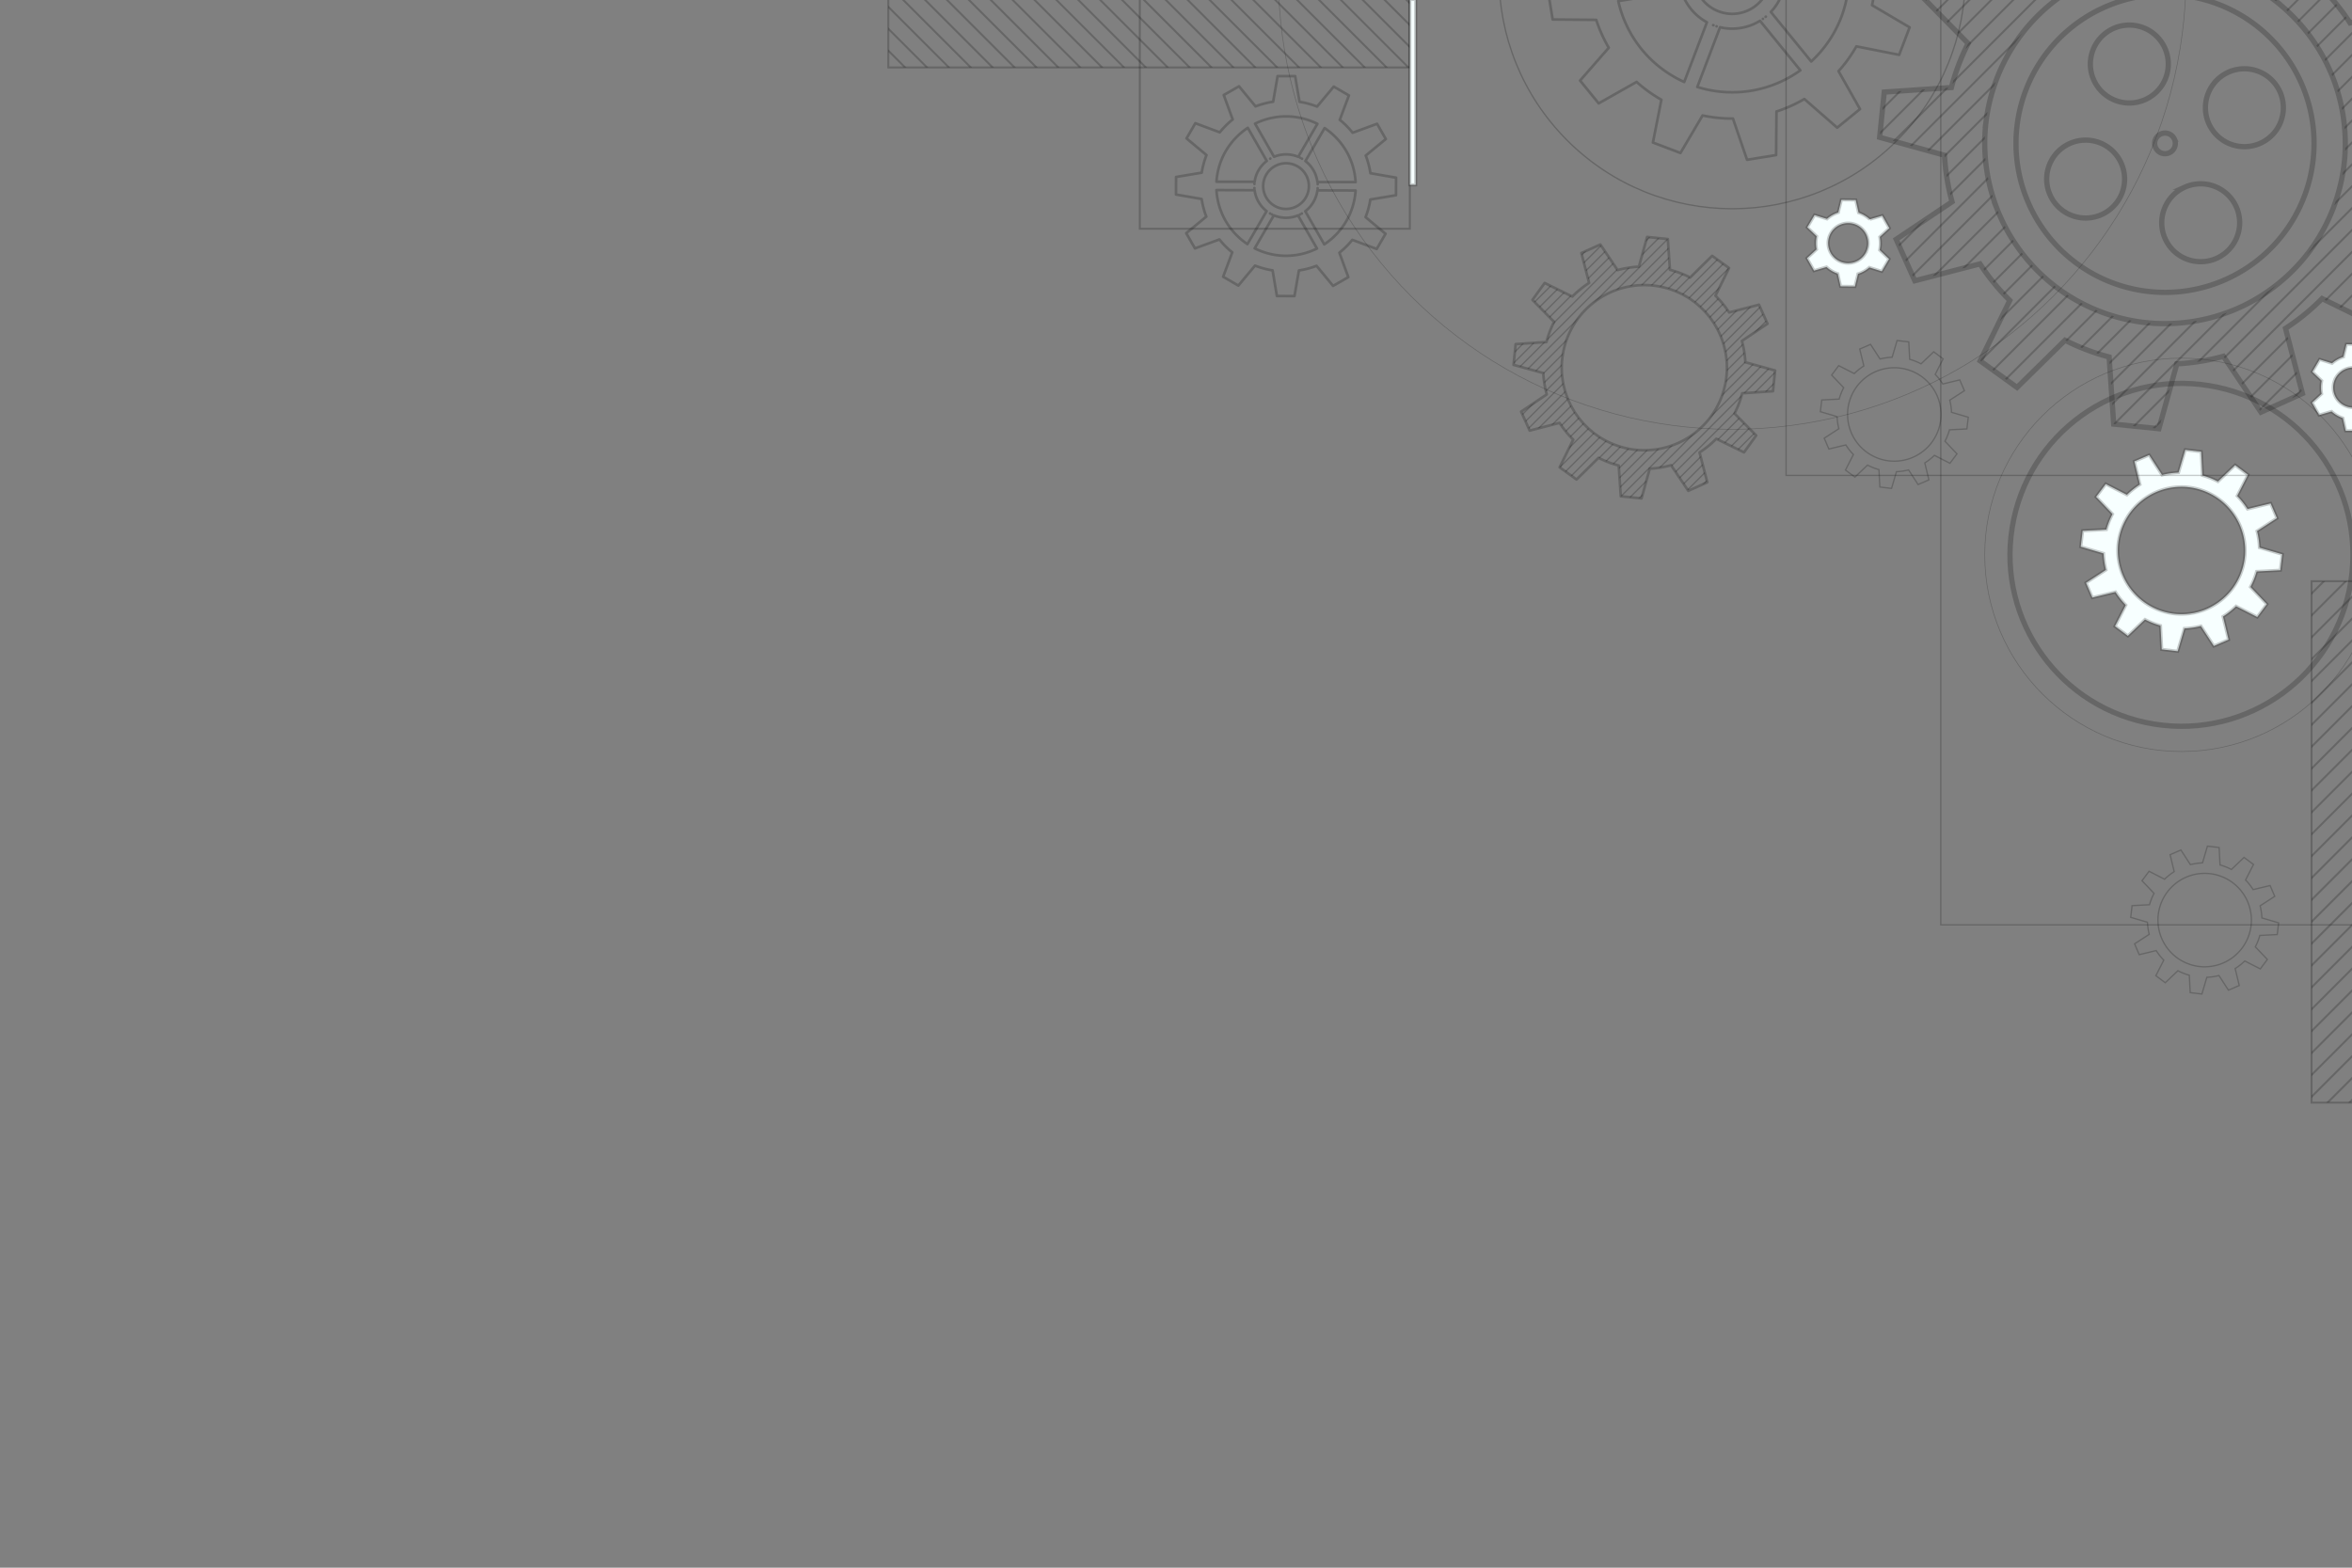 <svg xmlns="http://www.w3.org/2000/svg" xmlns:xlink="http://www.w3.org/1999/xlink" width="750" height="500" viewBox="0 0 750 500"><rect x="0" y="0" width="750" height="500" fill="#808080" stroke="none"/><defs><style>.a,.c,.e,.g,.h,.l{fill:none;}.a,.c,.d,.e,.g,.h,.l{stroke:rgba(0,0,0,0.2);}.b{clip-path:url(#a);}.c,.g,.h,.l{stroke-miterlimit:10;}.c{stroke-width:0.42px;}.d{fill:#f7ffff;}.e{stroke-linecap:round;stroke-linejoin:round;stroke-width:0.84px;}.f{clip-path:url(#b);}.g{stroke-width:0.63px;}.h{stroke-width:1.679px;}.i{clip-path:url(#c);}.j{clip-path:url(#d);}.k{clip-path:url(#e);}.l{stroke-width:0.21px;}</style><clipPath id="a"><rect class="a" width="750" height="500" transform="translate(750 500) rotate(180)"/></clipPath><clipPath id="b"><path class="a" d="M620.55,54.826c.06.457.122.914.191,1.371.041.27.086.539.129.809s.085.533.132.8c.079.457.165.911.253,1.365.015.079.029.159.045.239.024.123.045.246.07.369q.345,1.7.771,3.366c.1.408.216.814.328,1.219L604.654,76.328l5.943,13.22,20.774-5.384q1.383,2.125,2.93,4.162c.049.065.1.129.149.194q.422.549.852,1.093c.169.212.341.421.512.63s.343.424.519.633q.445.534.9,1.056c.053.061.1.122.157.182q1.683,1.925,3.49,3.707l-9.446,19.27,11.757,8.476,15.3-15.049q2.262,1.149,4.619,2.139c.075.032.151.062.226.093q.641.266,1.286.522c.252.1.506.194.76.29s.506.194.761.287c.435.16.871.313,1.308.464l.23.08q2.42.825,4.875,1.465l1.454,21.411,14.421,1.463,5.724-20.683q2.534-.135,5.071-.457l.237-.032c.37-.048.739-.094,1.108-.148.089-.013.179-.03.268-.043.27-.04.539-.085.808-.129s.534-.085.8-.132c.456-.079.91-.164,1.363-.252.064-.013.129-.023.193-.036l.047-.01q2.508-.495,4.954-1.168l11.965,17.815,13.22-5.944L728.8,104.739c.352-.229.705-.458,1.054-.695q1.426-.964,2.811-2c.1-.076.2-.154.3-.23l.038-.028c.053-.04.1-.081.155-.12.367-.281.733-.564,1.1-.853.211-.169.419-.34.629-.511s.424-.344.633-.519c.07-.058.141-.114.21-.172.285-.24.564-.485.844-.729l.184-.158q1.925-1.683,3.707-3.49l19.269,9.446,8.477-11.757-15.049-15.3Q754.307,75.359,755.3,73c.032-.078.063-.156.1-.234.176-.424.35-.849.518-1.278.1-.255.2-.512.294-.768s.191-.5.284-.753c.16-.438.314-.877.466-1.316.025-.075.052-.148.077-.222q.825-2.421,1.466-4.877L779.91,62.1l1.463-14.42L760.69,41.956q-.135-2.534-.457-5.07c-.01-.08-.021-.159-.032-.238q-.088-.688-.191-1.375c-.04-.271-.085-.539-.129-.809s-.085-.534-.132-.8c-.079-.456-.164-.91-.252-1.363-.016-.08-.03-.16-.046-.24q-.5-2.507-1.168-4.954L776.1,15.141l-5.944-13.22L749.38,7.3Q748,5.18,746.45,3.143c-.049-.065-.1-.129-.149-.193-.281-.367-.563-.732-.852-1.094-.169-.212-.341-.42-.511-.63s-.344-.424-.519-.633c-.3-.356-.6-.706-.9-1.055l-.158-.183q-1.683-1.924-3.49-3.707l9.446-19.269L737.559-32.1l-15.3,15.049Q720-18.2,717.64-19.189l-.217-.089q-.643-.269-1.294-.525c-.251-.1-.5-.193-.754-.289s-.509-.194-.766-.288c-.433-.159-.868-.312-1.3-.462l-.235-.082q-2.42-.825-4.874-1.465L706.742-43.8l-14.421-1.462L686.6-24.58q-2.532.136-5.07.457l-.241.032c-.368.048-.737.094-1.1.148-.089.014-.178.03-.267.043-.271.041-.54.086-.81.129s-.533.085-.8.132c-.456.079-.911.165-1.365.253l-.192.035-.047.01q-2.506.495-4.954,1.169L659.782-39.987l-13.22,5.943,5.384,20.774q-2.125,1.385-4.164,2.931l-.036.027-.148.115c-.369.283-.738.568-1.1.86-.209.166-.414.335-.621.5s-.429.348-.642.526l-.208.17c-.283.239-.56.482-.839.724-.063.055-.127.109-.19.165q-1.925,1.682-3.706,3.488L621.02-13.206,612.543-1.449l15.049,15.3q-1.149,2.26-2.139,4.618c-.032.075-.061.151-.093.225-.177.427-.352.855-.521,1.287-.011.026-.022.052-.032.078s-.02.047-.029.071c-.079.2-.153.407-.23.611-.1.253-.194.506-.287.761-.16.435-.313.871-.463,1.308-.027.077-.055.153-.081.23q-.823,2.42-1.465,4.875l-21.411,1.454-1.462,14.421,20.682,5.724q.137,2.532.457,5.07C620.528,54.664,620.54,54.744,620.55,54.826Zm45.2-61.042c.363-.172.731-.332,1.1-.495.336-.152.669-.307,1.008-.452l.261-.11a57.963,57.963,0,0,1,26.627-4.317l.281.021c.4.034.8.079,1.206.121.364.037.728.068,1.091.112l.279.036a57.945,57.945,0,0,1,25.22,9.574l.233.159c.33.229.653.468.978.7.3.215.6.426.894.647l.226.171a57.973,57.973,0,0,1,17.053,20.9c.04.084.081.167.121.251.174.37.337.744.5,1.117.149.33.3.658.444.991.037.086.073.173.109.259a57.951,57.951,0,0,1,4.318,26.64c-.007.086-.013.173-.02.26-.034.407-.08.811-.122,1.216-.037.367-.069.735-.113,1.1-.01.086-.022.172-.033.258A57.948,57.948,0,0,1,737.83,78.19l-.153.224c-.21.3-.429.6-.645.9-.235.329-.468.66-.711.984l-.165.217a57.97,57.97,0,0,1-20.909,17.057l-.246.118c-.341.161-.686.31-1.03.464-.361.164-.72.33-1.085.486l-.249.1A57.96,57.96,0,0,1,686,103.059c-.093-.007-.185-.013-.277-.021-.38-.031-.758-.075-1.136-.114s-.778-.073-1.167-.119l-.273-.035a57.955,57.955,0,0,1-25.225-9.579l-.227-.155c-.31-.215-.612-.439-.918-.66s-.644-.457-.96-.694l-.22-.167a57.946,57.946,0,0,1-17.056-20.909c-.04-.083-.08-.165-.119-.248-.157-.331-.3-.667-.452-1-.167-.37-.338-.738-.5-1.112-.036-.084-.071-.169-.106-.253a57.947,57.947,0,0,1-4.317-26.623c.007-.1.014-.2.022-.295.03-.366.072-.732.11-1.1.039-.4.074-.792.122-1.187.012-.1.025-.195.037-.292a57.962,57.962,0,0,1,9.572-25.207l.159-.232c.232-.335.475-.663.714-.993.212-.294.419-.591.637-.881l.171-.225A57.949,57.949,0,0,1,665.5-6.095Z"/></clipPath><clipPath id="c"><path class="a" d="M492.347,121.428c.028.21.056.419.088.629.018.124.039.247.059.37s.039.245.06.367c.036.209.076.417.116.625.007.037.013.073.021.11.011.056.02.112.032.169q.158.777.353,1.542c.048.187.1.373.15.559l-8.163,5.482,2.723,6.058,9.519-2.467q.635.974,1.343,1.907c.022.03.046.059.068.088.129.168.258.336.391.5.077.1.156.193.234.289s.158.194.238.29q.2.244.413.484l.072.083q.771.882,1.6,1.7l-4.328,8.829,5.387,3.885,7.01-6.9q1.037.526,2.116.98l.1.043q.292.121.589.239l.348.133c.116.044.232.089.349.131q.3.109.6.213l.106.037q1.109.376,2.233.671l.667,9.811,6.607.67,2.623-9.477q1.161-.063,2.324-.21l.109-.014c.169-.022.338-.043.507-.068l.123-.02c.124-.018.247-.039.37-.059s.245-.039.367-.06q.313-.055.625-.116l.088-.016.022-.005q1.149-.227,2.27-.535l5.482,8.163,6.058-2.724-2.467-9.518c.161-.106.323-.211.483-.319q.654-.442,1.288-.919c.046-.034.09-.07.136-.1l.017-.013.071-.055c.168-.129.336-.259.5-.391.1-.077.192-.156.288-.234l.291-.238c.031-.027.064-.052.1-.079.131-.11.259-.222.387-.334l.085-.072q.881-.771,1.7-1.6l8.83,4.328,3.884-5.387-6.9-7.01q.527-1.036.98-2.116c.015-.035.029-.071.044-.107.081-.194.161-.389.238-.585.046-.117.09-.235.134-.352s.088-.23.13-.345q.111-.3.214-.6c.012-.034.024-.067.035-.1q.378-1.108.672-2.235l9.811-.666.67-6.608-9.477-2.622q-.063-1.161-.209-2.324l-.015-.109q-.04-.315-.088-.63c-.018-.124-.039-.247-.059-.37s-.039-.245-.06-.367c-.036-.209-.076-.417-.116-.625l-.021-.11q-.227-1.149-.535-2.27l8.163-5.483L560.9,97.187l-9.519,2.467q-.635-.974-1.343-1.907c-.022-.03-.046-.059-.068-.089-.129-.168-.258-.335-.391-.5-.077-.1-.156-.193-.234-.289s-.158-.194-.238-.29c-.136-.163-.274-.323-.413-.483l-.072-.084q-.771-.882-1.6-1.7l4.328-8.83L545.962,81.6l-7.01,6.9q-1.037-.527-2.117-.981l-.1-.041q-.294-.123-.593-.24c-.114-.046-.23-.089-.345-.133s-.233-.089-.351-.132q-.3-.11-.6-.211l-.108-.038q-1.109-.378-2.233-.671l-.667-9.811-6.607-.67-2.623,9.477q-1.161.062-2.323.209l-.111.015c-.169.022-.338.043-.506.068l-.123.019c-.124.019-.247.04-.371.06s-.244.039-.366.06q-.313.054-.625.116l-.088.016-.022,0q-1.149.227-2.27.535l-5.482-8.163-6.058,2.723,2.467,9.519q-.973.635-1.908,1.343l-.017.013-.067.052c-.17.13-.338.261-.506.394-.095.076-.189.154-.284.231s-.2.16-.294.241l-.1.078c-.13.11-.257.221-.385.332l-.087.075q-.882.771-1.7,1.6l-8.83-4.329-3.884,5.388,6.9,7.01q-.527,1.035-.98,2.116c-.015.034-.029.069-.043.1-.081.2-.161.392-.239.59l-.014.035-.014.033c-.036.093-.07.187-.105.28-.044.116-.089.232-.132.349-.073.2-.143.4-.212.6l-.037.1q-.378,1.108-.671,2.234l-9.811.667-.67,6.607,9.477,2.623q.062,1.161.209,2.323Zm20.711-27.97c.167-.078.335-.152.5-.227s.307-.14.462-.207l.12-.05A26.558,26.558,0,0,1,526.344,91l.128.01c.185.015.369.036.553.055.167.017.333.031.5.051l.128.017a26.543,26.543,0,0,1,11.556,4.387l.107.073c.151.105.3.214.448.322s.274.195.41.3l.1.079a26.555,26.555,0,0,1,7.814,9.577l.055.115c.08.17.155.341.231.512.068.151.138.3.2.454.017.04.034.079.05.119a26.554,26.554,0,0,1,1.979,12.206l-.009.12c-.016.186-.037.371-.056.557-.017.168-.032.336-.052.5l-.015.118a26.555,26.555,0,0,1-4.391,11.566c-.023.034-.046.069-.07.1-.1.138-.2.274-.295.41s-.215.3-.326.452c-.025.033-.051.065-.076.1a26.551,26.551,0,0,1-9.581,7.815l-.112.054c-.157.074-.315.143-.472.213s-.33.152-.5.223l-.115.048a26.56,26.56,0,0,1-12.2,1.979l-.127-.01c-.174-.014-.347-.034-.521-.052s-.356-.034-.534-.055l-.126-.016a26.566,26.566,0,0,1-11.558-4.389l-.1-.071c-.142-.1-.28-.2-.42-.3s-.295-.21-.44-.319l-.1-.076a26.548,26.548,0,0,1-7.815-9.581c-.019-.038-.037-.075-.055-.113-.072-.152-.138-.306-.207-.459-.077-.17-.155-.338-.228-.51-.017-.038-.033-.077-.049-.116a26.55,26.55,0,0,1-1.978-12.2c0-.045.007-.09.01-.135.014-.168.033-.335.051-.5s.034-.363.055-.544c.006-.045.012-.089.017-.134A26.561,26.561,0,0,1,502.6,102.4l.072-.106c.107-.154.218-.3.328-.455.1-.135.192-.271.291-.4.026-.034.053-.068.079-.1a26.555,26.555,0,0,1,9.577-7.814Z"/></clipPath><clipPath id="d"><rect class="a" width="13.291" height="166.301" transform="translate(750.393 351.672) rotate(180)"/></clipPath><clipPath id="e"><rect class="a" width="21.688" height="166.301" transform="translate(449.564 -0.178) rotate(90)"/></clipPath></defs><g transform="translate(0)"><g class="b"><path class="c" d="M585.91,134.252c.014.118.028.237.044.356.009.07.02.14.03.21s.02.139.031.208c.018.118.039.236.059.354l.011.063c.006.032.011.064.017.1q.082.442.186.876c.025.106.052.212.08.318l-4.668,3.027,1.485,3.451,5.407-1.309q.351.557.742,1.091l.038.051c.072.1.143.192.217.287.042.055.086.11.13.165s.087.111.131.166c.076.094.153.186.23.278l.04.047q.428.507.889.976l-2.529,4.955,3.012,2.246,4.028-3.837q.582.308,1.188.574l.058.025c.11.048.22.1.331.141l.2.078.2.078c.112.043.225.084.337.125l.06.022q.624.224,1.257.4l.288,5.556,3.731.439,1.57-5.337q.659-.024,1.317-.1l.061-.007.288-.034.07-.01.21-.03.208-.031q.177-.028.354-.06l.05-.009.013,0q.651-.119,1.289-.282l3.026,4.667,3.452-1.485-1.309-5.407c.092-.058.185-.116.276-.176q.374-.245.737-.508l.078-.058.01-.007.04-.031q.146-.106.288-.216l.165-.13c.055-.044.111-.087.166-.132l.055-.044c.075-.061.149-.123.222-.185l.049-.04q.506-.429.975-.889l4.955,2.528,2.246-3.012-3.837-4.028q.308-.581.574-1.188l.026-.06c.047-.109.094-.218.139-.329.028-.065.053-.132.08-.2l.076-.2c.044-.112.086-.225.127-.339l.021-.057q.223-.624.4-1.258l5.556-.288.439-3.731-5.337-1.57q-.024-.657-.1-1.316l-.008-.062c-.013-.119-.027-.238-.043-.357l-.03-.21c-.011-.07-.02-.139-.031-.208-.019-.119-.039-.237-.06-.355l-.011-.062q-.119-.652-.282-1.289l4.667-3.027-1.485-3.451-5.407,1.309c-.233-.371-.48-.736-.742-1.091l-.038-.051c-.071-.1-.143-.192-.216-.287-.043-.056-.087-.111-.13-.166l-.132-.166c-.075-.093-.152-.185-.229-.277l-.04-.048q-.429-.505-.889-.976l2.528-4.955-3.012-2.246-4.028,3.837q-.581-.307-1.188-.574l-.056-.024c-.111-.048-.222-.1-.334-.141-.064-.027-.129-.052-.194-.078s-.131-.053-.2-.078c-.112-.043-.224-.085-.336-.125l-.061-.023c-.415-.149-.835-.282-1.257-.4l-.288-5.555-3.731-.439-1.57,5.336q-.657.025-1.316.1l-.063.007c-.1.011-.191.021-.287.034l-.069.01c-.071.009-.14.02-.211.03l-.207.031c-.119.018-.237.039-.355.06l-.05.008-.012,0q-.652.119-1.289.283l-3.027-4.668-3.451,1.485,1.309,5.407q-.558.351-1.092.743l-.01.007-.038.029c-.1.072-.194.144-.29.218-.055.042-.109.085-.163.128s-.113.089-.168.134l-.055.043-.221.184-.05.042q-.505.427-.975.889l-4.955-2.529-2.246,3.012,3.837,4.028q-.308.582-.574,1.188l-.025.058c-.047.11-.1.221-.14.332l-.009.02-.008.018c-.021.052-.041.1-.062.157s-.052.131-.077.2c-.043.113-.085.225-.126.338l-.022.059q-.223.624-.4,1.257l-5.555.288-.439,3.732,5.336,1.569q.026.657.1,1.316Zm11.97-15.634c.095-.043.191-.083.287-.124s.174-.076.263-.112l.068-.028a15.027,15.027,0,0,1,6.919-1.008l.073.007c.1.01.208.024.312.036s.189.021.282.034l.073.01a15.03,15.03,0,0,1,6.5,2.587l.059.042c.085.061.168.124.251.187s.154.112.229.171l.058.045a15.026,15.026,0,0,1,4.333,5.489l.03.066c.044.1.084.194.126.291s.075.172.111.259l.027.067a15.019,15.019,0,0,1,1.008,6.923l-.006.068c-.011.1-.024.209-.037.314s-.021.19-.034.285l-.009.067a15.023,15.023,0,0,1-2.589,6.5l-.041.058c-.056.077-.114.153-.171.229s-.124.169-.188.252l-.044.056a15.022,15.022,0,0,1-5.49,4.334l-.065.029c-.089.04-.179.078-.269.116s-.188.083-.283.122l-.065.026a15.011,15.011,0,0,1-6.921,1.008l-.072-.006c-.1-.01-.2-.023-.294-.035s-.2-.022-.3-.036l-.071-.01a15.018,15.018,0,0,1-6.5-2.588l-.058-.041c-.08-.057-.157-.116-.235-.175s-.165-.121-.246-.184l-.057-.044a15.03,15.03,0,0,1-4.333-5.49l-.03-.065c-.039-.087-.075-.174-.113-.261s-.085-.193-.124-.291l-.027-.066a15.024,15.024,0,0,1-1.008-6.918l.007-.077c.01-.094.022-.189.033-.284s.023-.205.037-.307l.011-.075a15.007,15.007,0,0,1,2.586-6.494l.042-.059c.062-.087.126-.17.189-.255s.111-.151.169-.226l.045-.057a15.016,15.016,0,0,1,5.489-4.333Z"/><path class="c" d="M684.883,295.518c.014.119.028.238.044.356.009.071.02.141.03.211s.02.138.031.207c.018.119.038.237.059.355l.011.062c.006.032.011.064.017.1q.082.441.186.876c.025.106.052.212.079.317l-4.667,3.027,1.485,3.451,5.407-1.308q.349.557.742,1.091l.038.05c.071.1.143.192.217.287.042.056.086.111.129.166l.132.166c.076.094.153.186.23.278l.039.047q.429.506.89.976l-2.529,4.955,3.012,2.246,4.028-3.837q.581.308,1.188.574l.058.025c.11.047.22.1.331.14l.2.079.2.077c.112.044.225.085.337.126l.06.022c.415.149.835.282,1.257.4l.288,5.555,3.731.44,1.57-5.337q.657-.025,1.317-.1l.061-.007c.1-.011.192-.021.288-.034l.069-.01c.071-.009.141-.02.211-.03l.208-.03q.177-.028.354-.06l.05-.009.012,0q.652-.119,1.289-.282l3.027,4.667,3.452-1.485-1.309-5.407c.092-.058.184-.116.276-.176q.373-.244.737-.508l.078-.058.01-.008.04-.03c.1-.071.193-.143.288-.217.055-.042.11-.086.165-.129l.166-.132.055-.044c.075-.061.148-.123.222-.185l.049-.041q.505-.428.975-.889l4.955,2.529L723,306.007l-3.837-4.028q.308-.58.574-1.188l.026-.06c.047-.109.094-.219.139-.329l.08-.2c.025-.064.051-.129.076-.194.044-.113.086-.226.127-.339l.021-.057q.223-.624.4-1.258l5.556-.288.439-3.731-5.337-1.57q-.026-.657-.1-1.317l-.008-.061c-.013-.119-.028-.238-.044-.357q-.014-.107-.03-.21c-.01-.07-.019-.139-.03-.209q-.029-.177-.06-.354l-.011-.062q-.118-.652-.282-1.289l4.667-3.027-1.485-3.452-5.407,1.309q-.35-.557-.742-1.091l-.038-.051c-.071-.1-.143-.192-.216-.287l-.13-.165-.132-.166c-.076-.093-.152-.186-.229-.277l-.04-.048q-.429-.507-.889-.976l2.528-4.955-3.012-2.246-4.028,3.837c-.387-.2-.784-.4-1.188-.574l-.056-.024c-.111-.048-.222-.1-.334-.142l-.194-.078-.2-.078c-.112-.043-.224-.084-.336-.125l-.061-.022q-.624-.223-1.257-.4l-.288-5.556-3.731-.439-1.57,5.337q-.657.025-1.316.1l-.063.008c-.095.011-.191.021-.287.034l-.069.01c-.071.009-.141.019-.211.03l-.207.03c-.119.019-.237.039-.355.06l-.05.009-.012,0q-.652.119-1.289.282l-3.027-4.667L692,272.592,693.3,278q-.557.35-1.091.743l-.01.006-.038.03c-.1.071-.194.144-.29.218-.055.042-.109.085-.163.128s-.113.088-.169.134l-.054.043c-.074.06-.147.122-.221.184l-.05.042q-.506.428-.975.888l-4.955-2.528-2.246,3.012,3.837,4.028c-.205.387-.4.784-.574,1.188l-.025.058c-.047.11-.1.22-.14.331l-.009.02-.008.019c-.021.052-.041.105-.062.157s-.052.131-.077.2c-.044.112-.085.225-.126.337l-.022.06c-.149.415-.282.835-.4,1.257l-5.555.288-.44,3.731,5.337,1.57q.025.657.1,1.316Zm11.97-15.633c.095-.043.191-.083.286-.124s.175-.077.264-.113l.068-.027a15.027,15.027,0,0,1,6.919-1.008l.073.007c.1.01.208.024.312.036s.188.021.282.034l.073.01a15.017,15.017,0,0,1,6.5,2.587l.059.042c.085.061.167.124.251.186s.153.113.229.172l.058.045a15.027,15.027,0,0,1,4.333,5.489l.03.065c.043.1.084.195.126.292s.075.172.111.258l.027.068a15.031,15.031,0,0,1,1.008,6.923l-.006.067c-.011.106-.024.21-.037.315s-.021.19-.034.285l-.009.067a15.036,15.036,0,0,1-2.589,6.5l-.041.057c-.056.078-.114.153-.171.23s-.124.169-.188.252l-.044.055a15.007,15.007,0,0,1-5.491,4.334l-.064.03c-.089.04-.179.078-.269.116s-.188.083-.283.122l-.065.026a15.039,15.039,0,0,1-6.922,1.008l-.071-.007c-.1-.01-.2-.022-.294-.034s-.2-.022-.3-.036l-.071-.01a15.018,15.018,0,0,1-6.5-2.588l-.058-.041c-.08-.057-.157-.116-.235-.175s-.165-.121-.246-.184l-.057-.044a15.023,15.023,0,0,1-4.333-5.491l-.03-.064c-.039-.087-.076-.175-.113-.262s-.085-.192-.125-.29l-.026-.066a15.027,15.027,0,0,1-1.008-6.919l.007-.076c.009-.1.022-.189.033-.284s.023-.2.037-.307l.011-.076a15.006,15.006,0,0,1,2.586-6.493l.042-.06c.061-.086.126-.17.189-.254s.111-.152.169-.226l.045-.057a15.019,15.019,0,0,1,5.489-4.334Z"/><path class="d" d="M720.335,172.766c-.018-.162-.037-.324-.059-.486-.013-.1-.027-.191-.041-.286s-.027-.189-.042-.283c-.025-.162-.053-.323-.082-.484-.005-.028-.009-.056-.014-.085s-.015-.087-.023-.13q-.112-.6-.253-1.193c-.035-.145-.072-.289-.109-.433l6.36-4.125-2.024-4.7-7.368,1.784q-.476-.759-1.011-1.487l-.052-.069c-.1-.131-.194-.262-.294-.391l-.177-.226c-.06-.075-.119-.151-.18-.226-.1-.128-.207-.253-.313-.378l-.054-.065q-.583-.69-1.211-1.329l3.445-6.753-4.1-3.061-5.489,5.229q-.792-.418-1.619-.782l-.079-.034c-.15-.065-.3-.129-.452-.192l-.266-.107c-.089-.035-.178-.071-.268-.1-.152-.059-.306-.116-.459-.171l-.081-.03q-.849-.3-1.713-.545l-.392-7.571-5.085-.6-2.14,7.272q-.9.034-1.793.133l-.084.01c-.131.015-.262.029-.392.046l-.095.013c-.1.013-.191.028-.286.042l-.284.041c-.161.026-.322.053-.483.082l-.068.011-.017,0q-.888.161-1.756.384l-4.125-6.36-4.7,2.024,1.783,7.368c-.125.079-.251.158-.376.24q-.508.333-1,.692l-.106.079-.014.01-.055.042q-.2.146-.392.295l-.225.177-.227.18-.075.059c-.1.083-.2.168-.3.252l-.066.055q-.689.583-1.329,1.212l-6.752-3.446-3.061,4.1,5.229,5.489q-.418.792-.782,1.619l-.035.082q-.1.224-.191.448c-.037.09-.072.18-.108.27s-.07.176-.1.264c-.06.154-.117.308-.173.463-.009.026-.019.052-.028.078q-.306.849-.546,1.714l-7.57.392-.6,5.085,7.273,2.139q.033.9.132,1.794l.01.084c.019.162.038.324.06.486.013.1.027.191.041.287s.027.189.042.283c.025.162.053.323.082.483.005.029.009.057.014.085q.162.89.385,1.757l-6.36,4.125,2.024,4.7,7.368-1.784q.476.759,1.011,1.487l.052.069c.1.131.194.262.294.391l.177.225c.06.076.119.152.18.227q.155.19.312.378l.055.065q.584.69,1.211,1.329l-3.445,6.753,4.1,3.06L684,197.574q.792.418,1.62.782l.076.033c.151.065.3.13.454.193l.265.106.269.106c.152.059.3.115.458.171l.082.03q.851.3,1.713.545l.392,7.571,5.085.6,2.14-7.273q.9-.033,1.793-.132l.085-.01c.131-.015.261-.029.391-.046l.1-.014.287-.041.283-.042c.161-.025.322-.053.483-.081l.068-.012.017,0q.888-.16,1.756-.384l4.125,6.36,4.7-2.024-1.783-7.368q.759-.477,1.487-1.012l.013-.009.053-.04c.132-.1.264-.2.394-.3.075-.058.148-.117.222-.175l.23-.182.075-.059c.1-.083.2-.167.3-.251l.068-.057q.69-.584,1.329-1.211l6.752,3.446,3.061-4.105-5.229-5.489q.42-.792.782-1.619c.012-.026.023-.053.034-.079.065-.15.13-.3.192-.451l.012-.028.01-.025c.029-.071.056-.143.085-.214l.106-.267q.087-.229.171-.46l.029-.08q.306-.851.546-1.714l7.57-.392.6-5.085-7.273-2.139q-.033-.9-.132-1.793C720.342,172.823,720.339,172.794,720.335,172.766Zm-16.311,21.3c-.129.058-.26.113-.39.168s-.238.1-.359.154l-.093.038a20.473,20.473,0,0,1-9.429,1.373l-.1-.009c-.142-.014-.284-.032-.426-.05s-.256-.028-.384-.045l-.1-.014a20.483,20.483,0,0,1-8.853-3.525l-.081-.058c-.116-.083-.228-.169-.341-.254s-.21-.154-.313-.233l-.079-.062a20.475,20.475,0,0,1-5.9-7.479l-.041-.09c-.06-.132-.115-.265-.172-.4s-.1-.234-.151-.353l-.037-.092a20.479,20.479,0,0,1-1.374-9.433l.009-.092c.014-.144.033-.286.05-.429s.028-.259.046-.388l.013-.091a20.473,20.473,0,0,1,3.528-8.861l.055-.078c.076-.106.155-.209.233-.313s.169-.23.257-.344l.059-.075a20.47,20.47,0,0,1,7.482-5.906l.088-.04c.121-.055.244-.106.366-.158s.257-.113.386-.166l.089-.036a20.472,20.472,0,0,1,9.432-1.373l.1.009c.134.013.267.03.4.046s.275.031.412.049l.1.014A20.465,20.465,0,0,1,707.353,159l.079.056c.109.077.214.158.321.238s.225.165.335.251l.077.06a20.477,20.477,0,0,1,5.905,7.482l.041.088c.053.118.1.237.154.356s.115.263.169.4c.013.03.024.06.036.09a20.469,20.469,0,0,1,1.374,9.428l-.01.1c-.012.13-.029.258-.045.388s-.031.279-.05.418l-.014.1a20.48,20.48,0,0,1-3.525,8.849l-.057.081c-.084.117-.171.231-.258.347s-.151.206-.23.307c-.02.026-.041.052-.061.079a20.478,20.478,0,0,1-7.48,5.9Z"/><path class="e" d="M436.606,53.217c-.04-.174-.081-.347-.125-.52-.026-.1-.053-.2-.08-.307s-.053-.2-.081-.3q-.072-.26-.149-.516c-.009-.03-.017-.06-.027-.09-.013-.046-.026-.093-.04-.139-.18-.583-.38-1.157-.6-1.723l6.4-5.277-2.787-4.861-7.789,2.856q-.612-.765-1.284-1.49l-.066-.07c-.121-.13-.244-.26-.368-.388-.073-.075-.148-.149-.221-.223s-.148-.15-.223-.224c-.128-.126-.258-.249-.388-.372l-.067-.064q-.72-.677-1.482-1.294l2.906-7.771L425.3,27.625l-5.318,6.368q-.535-.21-1.083-.4c-.256-.088-.515-.17-.774-.25l-.093-.028c-.17-.052-.34-.1-.512-.152l-.3-.083c-.1-.027-.2-.055-.3-.081-.174-.046-.349-.088-.524-.13l-.088-.021q-.963-.226-1.932-.38L413,24.287l-5.6-.017-1.421,8.173q-.969.148-1.933.368l-.091.021c-.14.032-.28.064-.42.1l-.1.027c-.1.025-.2.053-.306.08l-.3.081c-.172.047-.344.1-.515.148l-.073.022-.017,0q-.947.285-1.862.637l-5.277-6.4-4.862,2.786,2.857,7.789q-.765.614-1.491,1.285l-.013.012-.056.053c-.13.122-.26.244-.388.369-.075.073-.149.147-.223.22s-.15.149-.224.224c-.025.025-.05.049-.074.074-.1.1-.2.208-.3.313-.022.022-.043.045-.064.067q-.677.72-1.3,1.483L381.172,39.3l-2.817,4.844,6.369,5.317q-.357.914-.649,1.858l-.027.09q-.078.256-.152.514c-.029.1-.056.2-.084.306-.021.08-.045.16-.066.241l-.007.029-.008.032c-.045.173-.087.347-.129.521-.007.03-.015.061-.022.091q-.225.963-.379,1.931l-8.183,1.369-.018,5.6,8.174,1.42q.148.969.367,1.933c.007.032.015.062.022.094.04.173.081.346.125.519.026.1.054.206.081.309s.053.2.08.3c.048.173.1.346.15.518.009.029.017.058.026.087q.285.947.637,1.863l-6.4,5.277,2.786,4.861,7.789-2.856q.613.765,1.285,1.491l.062.065c.123.132.246.263.372.392.072.074.145.147.218.22s.15.152.226.227c.127.125.255.247.384.369l.071.068q.72.676,1.482,1.293l-2.906,7.771,4.844,2.817,5.317-6.368q.914.357,1.858.649l.088.026c.171.052.343.1.517.153l.3.082.306.083c.173.044.346.086.518.128l.095.023q.962.225,1.93.379l1.369,8.183,5.6.018,1.421-8.175q.969-.147,1.933-.367l.092-.021c.14-.033.28-.064.419-.1l.1-.027c.1-.025.2-.053.306-.08l.3-.081q.258-.072.515-.149c.024-.007.049-.013.073-.021l.018,0q.945-.285,1.862-.637l5.276,6.4,4.862-2.786L427.1,80.6q.766-.613,1.492-1.286l.013-.011c.017-.017.034-.034.052-.05q.2-.185.392-.373c.074-.071.147-.145.22-.217s.152-.15.227-.227c.024-.025.049-.049.074-.073.1-.1.2-.207.295-.31l.067-.071q.676-.72,1.294-1.482L439,79.41l2.817-4.844-6.369-5.317q.357-.914.649-1.859l.027-.087q.078-.258.152-.517c.029-.1.056-.2.083-.3s.056-.2.082-.306c.045-.172.087-.344.128-.517.008-.032.016-.063.023-.1.011-.047.024-.094.034-.14.136-.6.25-1.192.346-1.79l8.182-1.369.018-5.6-8.174-1.42q-.147-.97-.367-1.934C436.621,53.279,436.613,53.248,436.606,53.217Zm-27-16.084.106,0c.145,0,.29,0,.434,0s.307,0,.461,0c.036,0,.071,0,.107,0a22.4,22.4,0,0,1,9.373,2.371l-6.116,10.516h0A10.11,10.11,0,0,0,406.261,50l-6.049-10.555A22.4,22.4,0,0,1,409.6,37.133Zm.46,29.507a7.286,7.286,0,1,1,7.308-7.263A7.294,7.294,0,0,1,410.062,66.64ZM405.08,50.577l-.043.024Zm.567-.3ZM390.6,48.66l.05-.091c.07-.125.143-.247.214-.37s.156-.271.237-.405l.055-.09a22.41,22.41,0,0,1,6.741-6.932l6.05,10.557h0a10.091,10.091,0,0,0-3.873,6.659l-12.169-.038A22.4,22.4,0,0,1,390.6,48.66Zm9.411,9.942c0,.025,0,.051-.006.076Zm-2.232,19.257a22.411,22.411,0,0,1-6.695-6.974l-.057-.093c-.079-.133-.155-.269-.232-.4s-.143-.245-.212-.37c-.017-.032-.034-.065-.052-.1a22.41,22.41,0,0,1-2.633-9.3l12.168.038A10.091,10.091,0,0,0,403.9,67.34h0ZM400,59.966c0,.026,0,.051.005.076Zm5.024,8.133-.043-.025Zm14.932,11.164a22.407,22.407,0,0,1-9.387,2.312l-.108,0c-.156,0-.313,0-.469,0s-.283,0-.424,0l-.108,0a22.4,22.4,0,0,1-9.375-2.371L406.2,68.684h0a10.11,10.11,0,0,0,7.706.024h0ZM405.589,68.4h0Zm9.5-.273.043-.025Zm-.568.3h0Zm15.051,1.61-.053.1c-.077.138-.157.274-.237.409s-.139.244-.212.363l-.057.093a22.4,22.4,0,0,1-6.74,6.933l-6.051-10.557A10.1,10.1,0,0,0,420.1,60.72h0l12.168.038A22.41,22.41,0,0,1,429.572,70.043ZM414.579,50.3h0Zm.566.306.042.025Zm5.02,9.421-.006.077C420.16,60.081,420.163,60.055,420.165,60.03Zm9.423-11.336.05.092a22.414,22.414,0,0,1,2.633,9.3L420.1,58.051h0a10.093,10.093,0,0,0-3.831-6.684h0l6.118-10.519a22.413,22.413,0,0,1,6.7,6.976l.055.091c.074.123.143.248.214.372S429.513,48.557,429.588,48.694Zm-9.419,10.048-.006-.077Z"/><path class="e" d="M594.517-25.149c-.114-.276-.229-.551-.349-.826-.071-.162-.144-.323-.216-.485s-.143-.319-.216-.478c-.126-.272-.256-.542-.386-.811-.024-.047-.046-.095-.069-.142-.036-.072-.069-.146-.1-.219q-.684-1.372-1.454-2.685l9.144-10.464-5.929-7.276-12.1,6.842q-1.221-1.1-2.529-2.114l-.126-.1q-.355-.273-.715-.541c-.142-.1-.284-.206-.427-.309s-.285-.207-.429-.308q-.369-.26-.741-.511c-.043-.028-.085-.058-.128-.087q-1.375-.921-2.8-1.735l2.687-13.635-8.772-3.337L561.8-52.393c-.63-.134-1.263-.257-1.9-.364-.447-.075-.9-.141-1.346-.2l-.162-.021c-.3-.04-.59-.077-.887-.111-.175-.02-.351-.037-.526-.055s-.348-.036-.523-.052c-.3-.027-.6-.05-.9-.071l-.152-.012q-1.651-.111-3.3-.1l-4.49-13.151-9.266,1.5-.122,13.9q-1.563.509-3.1,1.134c-.048.019-.1.04-.143.06-.223.092-.447.182-.669.278l-.16.071c-.162.071-.323.144-.484.216s-.32.143-.479.217c-.272.125-.541.255-.81.385l-.115.055-.028.014q-1.485.729-2.9,1.56l-10.464-9.144-7.276,5.929,6.842,12.1q-1.1,1.221-2.114,2.529l-.019.024-.077.1q-.273.355-.542.716c-.1.141-.206.283-.308.425s-.208.286-.309.431c-.034.047-.069.094-.1.142-.138.2-.272.4-.407.6l-.088.129q-.921,1.374-1.735,2.8L499.11-33.059l-3.336,8.773,11.973,7.053q-.341,1.608-.566,3.248c-.008.052-.014.1-.021.157-.039.3-.077.592-.111.89-.02.176-.037.352-.055.528-.014.139-.031.278-.044.417l0,.05,0,.054c-.027.3-.05.6-.071.9l-.012.157q-.111,1.652-.1,3.3L493.607-3.05l1.5,9.265,13.9.122q.509,1.563,1.134,3.1c.02.05.041.1.061.149.114.275.229.549.348.823.071.164.145.326.218.489s.141.317.214.474c.127.274.257.545.389.816.022.046.043.091.066.137q.729,1.487,1.56,2.905l-9.144,10.464,5.929,7.277,12.1-6.843q1.221,1.1,2.53,2.115l.12.091q.359.276.722.547c.139.1.279.2.419.3s.29.21.437.314c.243.171.488.338.733.5l.136.093q1.374.921,2.8,1.734L527.081,45.46l8.773,3.337,7.053-11.973q1.608.34,3.249.566l.151.019c.3.04.6.078.9.112.174.02.348.037.521.055s.352.036.528.052c.3.027.595.05.892.071.054,0,.107.009.161.012q1.652.111,3.294.1l4.491,13.151,9.265-1.5.122-13.9q1.563-.509,3.1-1.133l.145-.061c.223-.092.445-.182.667-.278l.16-.071c.162-.071.323-.144.485-.216s.319-.143.478-.216c.272-.126.542-.256.811-.387.038-.018.077-.035.115-.054l.027-.014q1.487-.729,2.9-1.559l10.464,9.144,7.277-5.929-6.843-12.1q1.1-1.221,2.115-2.53l.018-.023c.025-.032.049-.065.073-.1q.276-.357.547-.722c.1-.139.2-.279.3-.419s.21-.29.314-.437l.1-.141c.137-.2.27-.4.4-.593.031-.045.062-.089.092-.135q.921-1.374,1.734-2.8L605.6,17.489l3.337-8.772L596.964,1.663q.34-1.608.566-3.249c.007-.05.013-.1.019-.151.04-.3.078-.6.112-.9.02-.174.037-.348.055-.522s.036-.351.052-.527c.027-.3.05-.594.071-.89l.012-.163c.005-.081.013-.161.018-.242q.094-1.528.083-3.052l13.151-4.49-1.5-9.266-13.9-.122q-.508-1.562-1.133-3.1ZM545.506-44.378l.176-.033c.239-.043.478-.078.717-.117.254-.041.508-.086.763-.122l.177-.024a37.533,37.533,0,0,1,16.137,1.366l-7.244,19.046h0a16.893,16.893,0,0,0-6.575-.232,16.881,16.881,0,0,0-6.168,2.29L530.617-38A37.545,37.545,0,0,1,545.506-44.378Zm8.8,48.641a12.218,12.218,0,0,1-13.993-10.1,12.216,12.216,0,0,1,10.1-13.993A12.218,12.218,0,0,1,564.4-9.731,12.219,12.219,0,0,1,554.3,4.263ZM541.694-20.928l-.064.052Zm.856-.653h0Zm-25.309,1.428c.019-.055.038-.11.058-.165.081-.225.169-.446.253-.669.093-.245.183-.491.281-.735l.067-.162a37.524,37.524,0,0,1,9.252-13.293l12.875,15.8h0a16.9,16.9,0,0,0-4.587,12.06l-20.121,3.25A37.53,37.53,0,0,1,517.241-20.153ZM535.5-6.285c0,.043.007.085.011.128C535.508-6.2,535.505-6.242,535.5-6.285Zm1.556,32.434a37.529,37.529,0,0,1-12.965-9.7l-.118-.138c-.168-.2-.33-.4-.494-.6-.151-.184-.3-.367-.451-.555-.038-.048-.075-.1-.112-.145A37.534,37.534,0,0,1,516.031.345L536.152-2.9a16.908,16.908,0,0,0,8.151,10h0Zm-1.2-30.176c.009.041.02.082.03.123C535.876-3.945,535.865-3.986,535.856-4.027ZM546.374,8.046l-.078-.03Zm27.719,14.385a37.52,37.52,0,0,1-14.885,6.376l-.178.034c-.258.046-.517.085-.776.126-.233.038-.466.079-.7.112l-.179.025a37.546,37.546,0,0,1-16.14-1.366l7.245-19.046h0a16.878,16.878,0,0,0,6.576.232,16.887,16.887,0,0,0,6.168-2.29h0ZM547.389,8.4h0Zm15.627-3.038.064-.052Zm-.856.654,0,0Zm25.312-1.437c-.02.057-.04.115-.061.172-.089.249-.186.494-.28.74-.083.22-.164.44-.251.658-.023.057-.046.113-.07.169a37.525,37.525,0,0,1-9.252,13.294l-12.875-15.8a16.9,16.9,0,0,0,4.588-12.06h0l20.121-3.25A37.541,37.541,0,0,1,587.472,4.575ZM557.319-23.967h0Zm1.018.351.077.03ZM569.2-9.413c.005.043.008.086.011.129C569.206-9.327,569.2-9.37,569.2-9.413Zm12.487-21.3c.037.046.072.093.108.139a37.518,37.518,0,0,1,6.886,14.66l-20.121,3.25h0a16.9,16.9,0,0,0-8.151-10h0l7.247-19.051a37.538,37.538,0,0,1,12.968,9.707l.116.135c.154.183.3.37.454.556C581.357-31.119,581.524-30.919,581.685-30.714Zm-12.83,19.172c-.01-.042-.021-.084-.031-.126C568.834-11.626,568.845-11.584,568.855-11.542Z"/><g class="f"><line class="g" x1="191.452" y2="191.452" transform="translate(714.289 -47.472)"/><line class="g" x1="191.452" y2="191.452" transform="translate(686.377 -47.472)"/><line class="g" x1="191.452" y2="191.452" transform="translate(658.465 -47.472)"/><line class="g" x1="191.452" y2="191.452" transform="translate(630.553 -47.472)"/><line class="g" x1="191.452" y2="191.452" transform="translate(728.245 -47.472)"/><line class="g" x1="191.452" y2="191.452" transform="translate(700.333 -47.472)"/><line class="g" x1="191.452" y2="191.452" transform="translate(672.421 -47.472)"/><line class="g" x1="191.452" y2="191.452" transform="translate(644.509 -47.472)"/><line class="g" x1="191.452" y2="191.452" transform="translate(616.597 -47.472)"/><line class="g" x1="191.452" y2="191.452" transform="translate(602.641 -47.472)"/><line class="g" x1="191.452" y2="191.452" transform="translate(588.685 -47.472)"/><line class="g" x1="191.452" y2="191.452" transform="translate(574.729 -47.472)"/><line class="g" x1="191.452" y2="191.452" transform="translate(560.773 -47.472)"/><line class="g" x1="191.452" y2="191.452" transform="translate(546.817 -47.472)"/><line class="g" x1="191.452" y2="191.452" transform="translate(532.861 -47.472)"/><line class="g" x1="191.452" y2="191.452" transform="translate(518.905 -47.472)"/><line class="g" x1="191.452" y2="191.452" transform="translate(504.949 -47.472)"/><line class="g" x1="191.452" y2="191.452" transform="translate(707.311 -47.472)"/><line class="g" x1="191.452" y2="191.452" transform="translate(679.399 -47.472)"/><line class="g" x1="191.452" y2="191.452" transform="translate(651.487 -47.472)"/><line class="g" x1="191.452" y2="191.452" transform="translate(623.575 -47.472)"/><line class="g" x1="191.452" y2="191.452" transform="translate(595.663 -47.472)"/><line class="g" x1="191.452" y2="191.452" transform="translate(567.751 -47.472)"/><line class="g" x1="191.452" y2="191.452" transform="translate(539.839 -47.472)"/><line class="g" x1="191.452" y2="191.452" transform="translate(721.267 -47.472)"/><line class="g" x1="191.452" y2="191.452" transform="translate(693.355 -47.472)"/><line class="g" x1="191.452" y2="191.452" transform="translate(665.443 -47.472)"/><line class="g" x1="191.452" y2="191.452" transform="translate(637.531 -47.472)"/><line class="g" x1="191.452" y2="191.452" transform="translate(609.619 -47.472)"/><line class="g" x1="191.452" y2="191.452" transform="translate(581.707 -47.472)"/><line class="g" x1="191.452" y2="191.452" transform="translate(553.795 -47.472)"/><line class="g" x1="191.452" y2="191.452" transform="translate(525.883 -47.472)"/><line class="g" x1="191.452" y2="191.452" transform="translate(511.927 -47.472)"/><line class="g" x1="191.452" y2="191.452" transform="translate(497.971 -47.472)"/><line class="g" x1="191.452" y2="191.452" transform="translate(490.993 -47.472)"/><line class="g" x1="191.452" y2="191.452" transform="translate(484.015 -47.472)"/><line class="g" x1="191.452" y2="191.452" transform="translate(477.037 -47.472)"/><line class="g" x1="191.452" y2="191.452" transform="translate(470.059 -47.472)"/><line class="g" x1="191.452" y2="191.452" transform="translate(463.081 -47.472)"/><line class="g" x1="191.452" y2="191.452" transform="translate(456.103 -47.472)"/></g><path class="h" d="M620.55,54.826c.06.457.122.914.191,1.371.041.27.086.539.129.809s.085.533.132.8c.079.457.165.911.253,1.365.015.079.029.159.045.239.024.123.045.246.07.369q.345,1.7.771,3.366c.1.408.216.814.328,1.219L604.654,76.328l5.943,13.22,20.774-5.384q1.383,2.125,2.93,4.162c.049.065.1.129.149.194q.422.549.852,1.093c.169.212.341.421.512.63s.343.424.519.633q.445.534.9,1.056c.053.061.1.122.157.182q1.683,1.925,3.49,3.707l-9.446,19.27,11.757,8.476,15.3-15.049q2.262,1.149,4.619,2.139c.075.032.151.062.226.093q.641.266,1.286.522c.252.1.506.194.76.29s.506.194.761.287c.435.16.871.313,1.308.464l.23.08q2.42.825,4.875,1.465l1.454,21.411,14.421,1.463,5.724-20.683q2.534-.135,5.071-.457l.237-.032c.37-.048.739-.094,1.108-.148.089-.013.179-.03.268-.043.27-.04.539-.085.808-.129s.534-.085.8-.132c.456-.079.91-.164,1.363-.252.064-.013.129-.023.193-.036l.047-.01q2.508-.495,4.954-1.168l11.965,17.815,13.22-5.944L728.8,104.739c.352-.229.705-.458,1.054-.695q1.426-.964,2.811-2c.1-.076.2-.154.3-.23l.038-.028c.053-.04.1-.081.155-.12.367-.281.733-.564,1.1-.853.211-.169.419-.34.629-.511s.424-.344.633-.519c.07-.058.141-.114.21-.172.285-.24.564-.485.844-.729l.184-.158q1.925-1.683,3.707-3.49l19.269,9.446,8.477-11.757-15.049-15.3Q754.307,75.359,755.3,73c.032-.078.063-.156.1-.234.176-.424.35-.849.518-1.278.1-.255.2-.512.294-.768s.191-.5.284-.753c.16-.438.314-.877.466-1.316.025-.075.052-.148.077-.222q.825-2.421,1.466-4.877L779.91,62.1l1.463-14.42L760.69,41.956q-.135-2.534-.457-5.07c-.01-.08-.021-.159-.032-.238q-.088-.688-.191-1.375c-.04-.271-.085-.539-.129-.809s-.085-.534-.132-.8c-.079-.456-.164-.91-.252-1.363-.016-.08-.03-.16-.046-.24q-.5-2.507-1.168-4.954L776.1,15.141l-5.944-13.22L749.38,7.3Q748,5.18,746.45,3.143c-.049-.065-.1-.129-.149-.193-.281-.367-.563-.732-.852-1.094-.169-.212-.341-.42-.511-.63s-.344-.424-.519-.633c-.3-.356-.6-.706-.9-1.055l-.158-.183q-1.683-1.924-3.49-3.707l9.446-19.269L737.559-32.1l-15.3,15.049Q720-18.2,717.64-19.189l-.217-.089q-.643-.269-1.294-.525c-.251-.1-.5-.193-.754-.289s-.509-.194-.766-.288c-.433-.159-.868-.312-1.3-.462l-.235-.082q-2.42-.825-4.874-1.465L706.742-43.8l-14.421-1.462L686.6-24.58q-2.532.136-5.07.457l-.241.032c-.368.048-.737.094-1.1.148-.089.014-.178.03-.267.043-.271.041-.54.086-.81.129s-.533.085-.8.132c-.456.079-.911.165-1.365.253l-.192.035-.047.01q-2.506.495-4.954,1.169L659.782-39.987l-13.22,5.943,5.384,20.774q-2.125,1.385-4.164,2.931l-.036.027-.148.115c-.369.283-.738.568-1.1.86-.209.166-.414.335-.621.5s-.429.348-.642.526l-.208.17c-.283.239-.56.482-.839.724-.063.055-.127.109-.19.165q-1.925,1.682-3.706,3.488L621.02-13.206,612.543-1.449l15.049,15.3q-1.149,2.26-2.139,4.618c-.032.075-.061.151-.093.225-.177.427-.352.855-.521,1.287-.011.026-.022.052-.032.078s-.02.047-.029.071c-.079.2-.153.407-.23.611-.1.253-.194.506-.287.761-.16.435-.313.871-.463,1.308-.027.077-.055.153-.081.23q-.823,2.42-1.465,4.875l-21.411,1.454-1.462,14.421,20.682,5.724q.137,2.532.457,5.07C620.528,54.664,620.54,54.744,620.55,54.826Zm45.2-61.042c.363-.172.731-.332,1.1-.495.336-.152.669-.307,1.008-.452l.261-.11a57.963,57.963,0,0,1,26.627-4.317l.281.021c.4.034.8.079,1.206.121.364.037.728.068,1.091.112l.279.036a57.945,57.945,0,0,1,25.22,9.574l.233.159c.33.229.653.468.978.7.3.215.6.426.894.647l.226.171a57.973,57.973,0,0,1,17.053,20.9c.04.084.081.167.121.251.174.37.337.744.5,1.117.149.33.3.658.444.991.037.086.073.173.109.259a57.951,57.951,0,0,1,4.318,26.64c-.007.086-.013.173-.02.26-.034.407-.08.811-.122,1.216-.037.367-.069.735-.113,1.1-.01.086-.022.172-.033.258A57.948,57.948,0,0,1,737.83,78.19l-.153.224c-.21.3-.429.6-.645.9-.235.329-.468.66-.711.984l-.165.217a57.97,57.97,0,0,1-20.909,17.057l-.246.118c-.341.161-.686.31-1.03.464-.361.164-.72.33-1.085.486l-.249.1A57.96,57.96,0,0,1,686,103.059c-.093-.007-.185-.013-.277-.021-.38-.031-.758-.075-1.136-.114s-.778-.073-1.167-.119l-.273-.035a57.955,57.955,0,0,1-25.225-9.579l-.227-.155c-.31-.215-.612-.439-.918-.66s-.644-.457-.96-.694l-.22-.167a57.946,57.946,0,0,1-17.056-20.909c-.04-.083-.08-.165-.119-.248-.157-.331-.3-.667-.452-1-.167-.37-.338-.738-.5-1.112-.036-.084-.071-.169-.106-.253a57.947,57.947,0,0,1-4.317-26.623c.007-.1.014-.2.022-.295.03-.366.072-.732.11-1.1.039-.4.074-.792.122-1.187.012-.1.025-.195.037-.292a57.962,57.962,0,0,1,9.572-25.207l.159-.232c.232-.335.475-.663.714-.993.212-.294.419-.591.637-.881l.171-.225A57.949,57.949,0,0,1,665.5-6.095Z"/><path class="h" d="M709.861,89.076A47.52,47.52,0,1,0,647.035,65.22,47.521,47.521,0,0,0,709.861,89.076Zm.731-66.052a12.424,12.424,0,1,1-6.237,16.426A12.424,12.424,0,0,1,710.592,23.024ZM673.9,9.093a12.424,12.424,0,1,1-6.237,16.426A12.425,12.425,0,0,1,673.9,9.093Zm19.474,35.293a3.29,3.29,0,1,1-4.349-1.652A3.29,3.29,0,0,1,693.376,44.386Zm3.284,15.328a12.424,12.424,0,1,1-6.236,16.425A12.424,12.424,0,0,1,696.66,59.714ZM659.971,45.783a12.424,12.424,0,1,1-6.237,16.425A12.422,12.422,0,0,1,659.971,45.783Z"/><g class="i"><line class="c" x1="87.726" y2="87.726" transform="translate(535.299 74.554)"/><line class="c" x1="87.726" y2="87.726" transform="translate(522.51 74.554)"/><line class="c" x1="87.726" y2="87.726" transform="translate(509.72 74.554)"/><line class="c" x1="87.726" y2="87.726" transform="translate(496.931 74.554)"/><line class="c" x1="87.726" y2="87.726" transform="translate(541.694 74.554)"/><line class="c" x1="87.726" y2="87.726" transform="translate(528.905 74.554)"/><line class="c" x1="87.726" y2="87.726" transform="translate(516.115 74.554)"/><line class="c" x1="87.726" y2="87.726" transform="translate(503.325 74.554)"/><line class="c" x1="87.726" y2="87.726" transform="translate(490.536 74.554)"/><line class="c" x1="87.726" y2="87.726" transform="translate(484.141 74.554)"/><line class="c" x1="87.726" y2="87.726" transform="translate(477.746 74.554)"/><line class="c" x1="87.726" y2="87.726" transform="translate(471.351 74.554)"/><line class="c" x1="87.726" y2="87.726" transform="translate(464.956 74.554)"/><line class="c" x1="87.726" y2="87.726" transform="translate(458.562 74.554)"/><line class="c" x1="87.726" y2="87.726" transform="translate(452.167 74.554)"/><line class="c" x1="87.726" y2="87.726" transform="translate(445.772 74.554)"/><line class="c" x1="87.726" y2="87.726" transform="translate(439.377 74.554)"/><line class="c" x1="87.726" y2="87.726" transform="translate(532.102 74.554)"/><line class="c" x1="87.726" y2="87.726" transform="translate(519.312 74.554)"/><line class="c" x1="87.726" y2="87.726" transform="translate(506.523 74.554)"/><line class="c" x1="87.726" y2="87.726" transform="translate(493.733 74.554)"/><line class="c" x1="87.726" y2="87.726" transform="translate(480.944 74.554)"/><line class="c" x1="87.726" y2="87.726" transform="translate(468.154 74.554)"/><line class="c" x1="87.726" y2="87.726" transform="translate(455.364 74.554)"/><line class="c" x1="87.726" y2="87.726" transform="translate(538.497 74.554)"/><line class="c" x1="87.726" y2="87.726" transform="translate(525.707 74.554)"/><line class="c" x1="87.726" y2="87.726" transform="translate(512.918 74.554)"/><line class="c" x1="87.726" y2="87.726" transform="translate(500.128 74.554)"/><line class="c" x1="87.726" y2="87.726" transform="translate(487.338 74.554)"/><line class="c" x1="87.726" y2="87.726" transform="translate(474.549 74.554)"/><line class="c" x1="87.726" y2="87.726" transform="translate(461.759 74.554)"/><line class="c" x1="87.726" y2="87.726" transform="translate(448.969 74.554)"/><line class="c" x1="87.726" y2="87.726" transform="translate(442.575 74.554)"/><line class="c" x1="87.726" y2="87.726" transform="translate(436.18 74.554)"/><line class="c" x1="87.726" y2="87.726" transform="translate(432.982 74.554)"/><line class="c" x1="87.726" y2="87.726" transform="translate(429.785 74.554)"/><line class="c" x1="87.726" y2="87.726" transform="translate(426.588 74.554)"/><line class="c" x1="87.726" y2="87.726" transform="translate(423.39 74.554)"/><line class="c" x1="87.726" y2="87.726" transform="translate(420.193 74.554)"/><line class="c" x1="87.726" y2="87.726" transform="translate(416.995 74.554)"/></g><path class="e" d="M492.347,121.428c.028.21.056.419.088.629.018.124.039.247.059.37s.039.245.06.367c.036.209.076.417.116.625.007.037.013.073.021.11.011.056.02.112.032.169q.158.777.353,1.542c.048.187.1.373.15.559l-8.163,5.482,2.723,6.058,9.519-2.467q.635.974,1.343,1.907c.022.03.046.059.068.088.129.168.258.336.391.5.077.1.156.193.234.289s.158.194.238.29q.2.244.413.484l.072.083q.771.882,1.6,1.7l-4.328,8.829,5.387,3.885,7.01-6.9q1.037.526,2.116.98l.1.043q.292.121.589.239l.348.133c.116.044.232.089.349.131q.3.109.6.213l.106.037q1.109.376,2.233.671l.667,9.811,6.607.67,2.623-9.477q1.161-.063,2.324-.21l.109-.014c.169-.022.338-.043.507-.068l.123-.02c.124-.018.247-.039.37-.059s.245-.039.367-.06q.313-.055.625-.116l.088-.016.022-.005q1.149-.227,2.27-.535l5.482,8.163,6.058-2.724-2.467-9.518c.161-.106.323-.211.483-.319q.654-.442,1.288-.919c.046-.034.09-.07.136-.1l.017-.013.071-.055c.168-.129.336-.259.5-.391.1-.077.192-.156.288-.234l.291-.238c.031-.027.064-.052.1-.079.131-.11.259-.222.387-.334l.085-.072q.881-.771,1.7-1.6l8.83,4.328,3.884-5.387-6.9-7.01q.527-1.036.98-2.116c.015-.035.029-.071.044-.107.081-.194.161-.389.238-.585.046-.117.09-.235.134-.352s.088-.23.13-.345q.111-.3.214-.6c.012-.034.024-.067.035-.1q.378-1.108.672-2.235l9.811-.666.67-6.608-9.477-2.622q-.063-1.161-.209-2.324l-.015-.109q-.04-.315-.088-.63c-.018-.124-.039-.247-.059-.37s-.039-.245-.06-.367c-.036-.209-.076-.417-.116-.625l-.021-.11q-.227-1.149-.535-2.27l8.163-5.483L560.9,97.187l-9.519,2.467q-.635-.974-1.343-1.907c-.022-.03-.046-.059-.068-.089-.129-.168-.258-.335-.391-.5-.077-.1-.156-.193-.234-.289s-.158-.194-.238-.29c-.136-.163-.274-.323-.413-.483l-.072-.084q-.771-.882-1.6-1.7l4.328-8.83L545.962,81.6l-7.01,6.9q-1.037-.527-2.117-.981l-.1-.041q-.294-.123-.593-.24c-.114-.046-.23-.089-.345-.133s-.233-.089-.351-.132q-.3-.11-.6-.211l-.108-.038q-1.109-.378-2.233-.671l-.667-9.811-6.607-.67-2.623,9.477q-1.161.062-2.323.209l-.111.015c-.169.022-.338.043-.506.068l-.123.019c-.124.019-.247.04-.371.06s-.244.039-.366.06q-.313.054-.625.116l-.088.016-.022,0q-1.149.227-2.27.535l-5.482-8.163-6.058,2.723,2.467,9.519q-.973.635-1.908,1.343l-.017.013-.067.052c-.17.13-.338.261-.506.394-.095.076-.189.154-.284.231s-.2.16-.294.241l-.1.078c-.13.11-.257.221-.385.332l-.087.075q-.882.771-1.7,1.6l-8.83-4.329-3.884,5.388,6.9,7.01q-.527,1.035-.98,2.116c-.015.034-.029.069-.043.1-.081.2-.161.392-.239.59l-.014.035-.014.033c-.036.093-.07.187-.105.28-.044.116-.089.232-.132.349-.073.2-.143.4-.212.6l-.037.1q-.378,1.108-.671,2.234l-9.811.667-.67,6.607,9.477,2.623q.062,1.161.209,2.323Zm20.711-27.97c.167-.078.335-.152.5-.227s.307-.14.462-.207l.12-.05A26.558,26.558,0,0,1,526.344,91l.128.01c.185.015.369.036.553.055.167.017.333.031.5.051l.128.017a26.543,26.543,0,0,1,11.556,4.387l.107.073c.151.105.3.214.448.322s.274.195.41.3l.1.079a26.555,26.555,0,0,1,7.814,9.577l.055.115c.08.17.155.341.231.512.068.151.138.3.2.454.017.04.034.079.05.119a26.554,26.554,0,0,1,1.979,12.206l-.009.12c-.016.186-.037.371-.056.557-.017.168-.032.336-.052.5l-.015.118a26.555,26.555,0,0,1-4.391,11.566c-.023.034-.046.069-.07.1-.1.138-.2.274-.295.41s-.215.3-.326.452c-.025.033-.051.065-.076.1a26.551,26.551,0,0,1-9.581,7.815l-.112.054c-.157.074-.315.143-.472.213s-.33.152-.5.223l-.115.048a26.56,26.56,0,0,1-12.2,1.979l-.127-.01c-.174-.014-.347-.034-.521-.052s-.356-.034-.534-.055l-.126-.016a26.566,26.566,0,0,1-11.558-4.389l-.1-.071c-.142-.1-.28-.2-.42-.3s-.295-.21-.44-.319l-.1-.076a26.548,26.548,0,0,1-7.815-9.581c-.019-.038-.037-.075-.055-.113-.072-.152-.138-.306-.207-.459-.077-.17-.155-.338-.228-.51-.017-.038-.033-.077-.049-.116a26.55,26.55,0,0,1-1.978-12.2c0-.045.007-.09.01-.135.014-.168.033-.335.051-.5s.034-.363.055-.544c.006-.045.012-.089.017-.134A26.561,26.561,0,0,1,502.6,102.4l.072-.106c.107-.154.218-.3.328-.455.1-.135.192-.271.291-.4.026-.034.053-.068.079-.1a26.555,26.555,0,0,1,9.577-7.814Z"/><g class="j"><line class="g" x1="191.452" y2="191.452" transform="translate(770.573 173.726)"/><line class="g" x1="191.452" y2="191.452" transform="translate(742.66 173.726)"/><line class="g" x1="191.452" y2="191.452" transform="translate(714.748 173.726)"/><line class="g" x1="191.452" y2="191.452" transform="translate(686.836 173.726)"/><line class="g" x1="191.452" y2="191.452" transform="translate(784.529 173.726)"/><line class="g" x1="191.452" y2="191.452" transform="translate(756.616 173.726)"/><line class="g" x1="191.452" y2="191.452" transform="translate(728.704 173.726)"/><line class="g" x1="191.452" y2="191.452" transform="translate(700.792 173.726)"/><line class="g" x1="191.452" y2="191.452" transform="translate(672.88 173.726)"/><line class="g" x1="191.452" y2="191.452" transform="translate(658.924 173.726)"/><line class="g" x1="191.452" y2="191.452" transform="translate(644.969 173.726)"/><line class="g" x1="191.452" y2="191.452" transform="translate(631.013 173.726)"/><line class="g" x1="191.452" y2="191.452" transform="translate(617.056 173.726)"/><line class="g" x1="191.452" y2="191.452" transform="translate(603.1 173.726)"/><line class="g" x1="191.452" y2="191.452" transform="translate(589.144 173.726)"/><line class="g" x1="191.452" y2="191.452" transform="translate(575.188 173.726)"/><line class="g" x1="191.452" y2="191.452" transform="translate(561.232 173.726)"/><line class="g" x1="191.452" y2="191.452" transform="translate(763.594 173.726)"/><line class="g" x1="191.452" y2="191.452" transform="translate(735.682 173.726)"/><line class="g" x1="191.452" y2="191.452" transform="translate(707.771 173.726)"/><line class="g" x1="191.452" y2="191.452" transform="translate(679.858 173.726)"/><line class="g" x1="191.452" y2="191.452" transform="translate(651.946 173.726)"/><line class="g" x1="191.452" y2="191.452" transform="translate(624.034 173.726)"/><line class="g" x1="191.452" y2="191.452" transform="translate(596.122 173.726)"/><line class="g" x1="191.452" y2="191.452" transform="translate(777.55 173.726)"/><line class="g" x1="191.452" y2="191.452" transform="translate(749.638 173.726)"/><line class="g" x1="191.452" y2="191.452" transform="translate(721.727 173.726)"/><line class="g" x1="191.452" y2="191.452" transform="translate(693.814 173.726)"/><line class="g" x1="191.452" y2="191.452" transform="translate(665.902 173.726)"/><line class="g" x1="191.452" y2="191.452" transform="translate(637.99 173.726)"/><line class="g" x1="191.452" y2="191.452" transform="translate(610.078 173.726)"/><line class="g" x1="191.452" y2="191.452" transform="translate(582.167 173.726)"/><line class="g" x1="191.452" y2="191.452" transform="translate(568.211 173.726)"/><line class="g" x1="191.452" y2="191.452" transform="translate(554.254 173.726)"/><line class="g" x1="191.452" y2="191.452" transform="translate(547.276 173.726)"/><line class="g" x1="191.452" y2="191.452" transform="translate(540.299 173.726)"/><line class="g" x1="191.452" y2="191.452" transform="translate(533.321 173.726)"/><line class="g" x1="191.452" y2="191.452" transform="translate(526.343 173.726)"/><line class="g" x1="191.452" y2="191.452" transform="translate(519.365 173.726)"/><line class="g" x1="191.452" y2="191.452" transform="translate(512.387 173.726)"/></g><path class="g" d="M750.393,351.672H737.1v-166.3h13.291"/><g class="k"><line class="g" x2="191.452" y2="191.452" transform="translate(271.619 -211.81)"/><line class="g" x2="191.452" y2="191.452" transform="translate(271.619 -183.898)"/><line class="g" x2="191.452" y2="191.452" transform="translate(271.619 -155.986)"/><line class="g" x2="191.452" y2="191.452" transform="translate(271.619 -128.074)"/><line class="g" x2="191.452" y2="191.452" transform="translate(271.619 -225.766)"/><line class="g" x2="191.452" y2="191.452" transform="translate(271.619 -197.854)"/><line class="g" x2="191.452" y2="191.452" transform="translate(271.619 -169.942)"/><line class="g" x2="191.452" y2="191.452" transform="translate(271.619 -142.03)"/><line class="g" x2="191.452" y2="191.452" transform="translate(271.619 -114.118)"/><line class="g" x2="191.452" y2="191.452" transform="translate(271.619 -100.162)"/><line class="g" x2="191.452" y2="191.452" transform="translate(271.619 -86.206)"/><line class="g" x2="191.452" y2="191.452" transform="translate(271.619 -72.25)"/><line class="g" x2="191.452" y2="191.452" transform="translate(271.619 -58.294)"/><line class="g" x2="191.452" y2="191.452" transform="translate(271.619 -44.338)"/><line class="g" x2="191.452" y2="191.452" transform="translate(271.619 -30.382)"/><line class="g" x2="191.452" y2="191.452" transform="translate(271.619 -16.426)"/><line class="g" x2="191.452" y2="191.452" transform="translate(271.619 -2.47)"/><line class="g" x2="191.452" y2="191.452" transform="translate(271.619 -204.832)"/><line class="g" x2="191.452" y2="191.452" transform="translate(271.619 -176.92)"/><line class="g" x2="191.452" y2="191.452" transform="translate(271.619 -149.008)"/><line class="g" x2="191.452" y2="191.452" transform="translate(271.619 -121.096)"/><line class="g" x2="191.452" y2="191.452" transform="translate(271.619 -93.184)"/><line class="g" x2="191.452" y2="191.452" transform="translate(271.619 -65.272)"/><line class="g" x2="191.452" y2="191.452" transform="translate(271.619 -37.36)"/><line class="g" x2="191.452" y2="191.452" transform="translate(271.619 -218.788)"/><line class="g" x2="191.452" y2="191.452" transform="translate(271.619 -190.876)"/><line class="g" x2="191.452" y2="191.452" transform="translate(271.619 -162.964)"/><line class="g" x2="191.452" y2="191.452" transform="translate(271.619 -135.052)"/><line class="g" x2="191.452" y2="191.452" transform="translate(271.619 -107.14)"/><line class="g" x2="191.452" y2="191.452" transform="translate(271.619 -79.228)"/><line class="g" x2="191.452" y2="191.452" transform="translate(271.619 -51.316)"/><line class="g" x2="191.452" y2="191.452" transform="translate(271.619 -23.404)"/><line class="g" x2="191.452" y2="191.452" transform="translate(271.619 -9.448)"/><line class="g" x2="191.452" y2="191.452" transform="translate(271.619 4.508)"/><line class="g" x2="191.452" y2="191.452" transform="translate(271.619 11.486)"/><line class="g" x2="191.452" y2="191.452" transform="translate(271.619 18.464)"/><line class="g" x2="191.452" y2="191.452" transform="translate(271.619 25.442)"/><line class="g" x2="191.452" y2="191.452" transform="translate(271.619 32.42)"/><line class="g" x2="191.452" y2="191.452" transform="translate(271.619 39.398)"/><line class="g" x2="191.452" y2="191.452" transform="translate(271.619 46.376)"/></g><path class="g" d="M449.564-.178V21.511h-166.3V-.178"/><path class="d" d="M579.192,75.935c-.026.165-.048.33-.066.5-.009.082-.017.165-.024.248-.014.166-.024.331-.03.5v.086c0,.063,0,.126,0,.189s0,.127,0,.19v.036a10.265,10.265,0,0,0,.192,1.859l-3.051,2.805,2.245,3.977,3.979-1.163q.213.193.435.374c.129.105.262.207.4.305.067.049.135.1.2.145.136.1.275.186.415.274l.043.026.031.019.162.1.164.095.032.018.043.025q.326.18.666.338a10.4,10.4,0,0,0,1,.4l.9,4.045,4.567.044.982-4.027a10.257,10.257,0,0,0,1-.38q.342-.152.672-.326l.044-.024.032-.018c.055-.03.111-.06.165-.091l.025-.013.139-.082.032-.018c.085-.051.17-.1.255-.156.07-.044.139-.089.208-.135a10.255,10.255,0,0,0,1.05-.805l3.955,1.24,2.322-3.933-3-2.863q.086-.39.139-.782c.012-.093.024-.185.034-.278.018-.16.031-.321.041-.482l0-.024c.005-.1.009-.193.012-.289v-.036c0-.054,0-.108,0-.162v-.253a10.167,10.167,0,0,0-.192-1.859l3.052-2.805-2.246-3.977-3.978,1.163a10.266,10.266,0,0,0-1.034-.824c-.136-.1-.275-.187-.415-.274l-.043-.026-.033-.021c-.053-.032-.106-.065-.16-.1s-.11-.064-.166-.1l-.03-.017-.043-.025c-.217-.12-.439-.234-.666-.339a10.14,10.14,0,0,0-1-.4l-.9-4.045-4.567-.044-.982,4.027a10.162,10.162,0,0,0-1,.38c-.228.1-.452.209-.672.326l-.044.024-.03.017-.168.092-.024.013c-.046.026-.092.054-.138.081l-.033.019a10.18,10.18,0,0,0-1.513,1.1l-3.956-1.24L576.3,72.508l3,2.863Q579.237,75.653,579.192,75.935ZM586.3,71.92l.028-.015a6.436,6.436,0,0,1,2.906-.749h.166l.122,0h.031a6.455,6.455,0,0,1,2.891.8l.028.016c.039.022.077.045.115.068s.071.041.106.062l.027.017a6.441,6.441,0,0,1,2.1,2.142l.016.027c.023.038.044.077.066.116s.041.072.06.108l.015.027a6.448,6.448,0,0,1,.749,2.906v.031c0,.045,0,.09,0,.135s0,.082,0,.122v.032a6.454,6.454,0,0,1-.8,2.892l-.014.025c-.023.04-.046.079-.07.118s-.041.07-.062.105l-.015.024a6.447,6.447,0,0,1-2.144,2.1l-.026.015c-.035.021-.071.04-.106.06l-.119.067-.026.014a6.443,6.443,0,0,1-2.907.749H589.4c-.042,0-.083,0-.125,0h-.163a6.447,6.447,0,0,1-2.891-.805l-.027-.015-.109-.064c-.038-.022-.076-.044-.113-.067l-.026-.016a6.456,6.456,0,0,1-2.1-2.143l-.015-.026c-.022-.036-.041-.072-.062-.108s-.044-.077-.065-.116l-.014-.027a6.443,6.443,0,0,1-.749-2.907v-.031c0-.041,0-.082,0-.123s0-.09,0-.134v-.031a6.45,6.45,0,0,1,.8-2.89l.016-.029.061-.1.069-.116.018-.028a6.435,6.435,0,0,1,2.141-2.1l.027-.016c.039-.024.079-.046.12-.068S586.27,71.938,586.3,71.92Z"/><path class="d" d="M740.247,122c-.026.165-.048.33-.066.5-.009.082-.017.165-.024.248-.014.165-.024.331-.03.5v.087c0,.063,0,.126,0,.189s0,.126,0,.19v.036a10.191,10.191,0,0,0,.192,1.859l-3.051,2.805,2.245,3.977,3.978-1.163q.213.192.435.374.2.157.4.3c.067.049.135.1.2.145.137.1.275.186.416.274l.042.026.031.019.162.1.164.094.032.019.044.024q.325.182.665.339a10.31,10.31,0,0,0,1,.4l.9,4.045,4.566.044.982-4.027a10.424,10.424,0,0,0,1-.38q.344-.151.672-.326l.044-.024.032-.018.166-.091.024-.013.14-.082.031-.018c.086-.051.171-.1.255-.156s.14-.089.209-.135a10.362,10.362,0,0,0,1.05-.805l3.955,1.24,2.321-3.933-3-2.864c.056-.259.1-.52.138-.781.013-.093.025-.185.035-.278.017-.161.031-.321.04-.482l0-.024c.006-.1.01-.193.013-.289v-.036c0-.054,0-.108,0-.162v-.028q0-.095,0-.189v-.036a10.259,10.259,0,0,0-.192-1.859l3.051-2.805-2.245-3.977-3.979,1.163a10.191,10.191,0,0,0-1.034-.825c-.136-.094-.274-.186-.415-.274l-.042-.026-.034-.02q-.079-.05-.159-.1c-.055-.033-.111-.064-.166-.1l-.03-.017-.044-.025q-.325-.182-.665-.339a10.159,10.159,0,0,0-1-.4l-.9-4.045-4.567-.044-.981,4.027a9.922,9.922,0,0,0-1,.38q-.344.15-.672.326l-.045.024-.03.016c-.056.031-.112.061-.167.093l-.024.013c-.047.026-.093.053-.139.081l-.033.019a10.152,10.152,0,0,0-1.513,1.1l-3.955-1.24-2.322,3.933,3,2.864C740.313,121.628,740.277,121.815,740.247,122Zm7.114-4.016.028-.014a6.435,6.435,0,0,1,2.905-.749h.167l.122,0h.031a6.446,6.446,0,0,1,2.891.8l.027.015.116.068c.035.021.071.041.1.063l.027.017a6.454,6.454,0,0,1,2.1,2.142l.015.026c.023.039.045.078.067.117l.06.107.015.028a6.447,6.447,0,0,1,.748,2.906v.031c0,.045,0,.09,0,.135s0,.081,0,.122v.031a6.435,6.435,0,0,1-.8,2.892l-.014.026c-.022.039-.046.078-.069.118l-.062.105-.016.024a6.437,6.437,0,0,1-2.144,2.1l-.025.015-.107.06-.118.067-.027.014a6.449,6.449,0,0,1-2.906.749h-.031c-.042,0-.084,0-.126,0h-.162a6.447,6.447,0,0,1-2.892-.805l-.027-.015-.109-.064-.112-.067-.026-.016a6.438,6.438,0,0,1-2.1-2.143l-.016-.026c-.021-.036-.041-.073-.061-.109s-.044-.076-.066-.116l-.014-.027a6.449,6.449,0,0,1-.749-2.906v-.031c0-.041,0-.082,0-.123s0-.09,0-.135v-.03a6.448,6.448,0,0,1,.805-2.891l.016-.028c.019-.035.04-.07.061-.1s.045-.078.069-.116l.017-.028a6.445,6.445,0,0,1,2.141-2.1l.027-.016c.04-.024.08-.046.12-.068Z"/><circle class="c" cx="74.362" cy="74.362" r="74.362" transform="translate(447.191 -7.785) rotate(-45)"/><circle class="l" cx="62.73" cy="62.73" r="62.73" transform="translate(632.891 114.229)"/><circle class="l" cx="144.714" cy="144.714" r="144.714" transform="translate(347.699 -7.785) rotate(-45)"/><circle class="h" cx="54.678" cy="54.678" r="54.678" transform="translate(632.953 222.259) rotate(-80.861)"/><path class="g" d="M449.566-.174V72.955H363.459V-.174"/><path class="c" d="M750.392,151.626H569.539V-.174"/><path class="c" d="M750.393,294.973H618.87V-.171"/><rect class="d" width="59.122" height="1.864" transform="translate(451.43 -0.174) rotate(90)"/></g></g></svg>